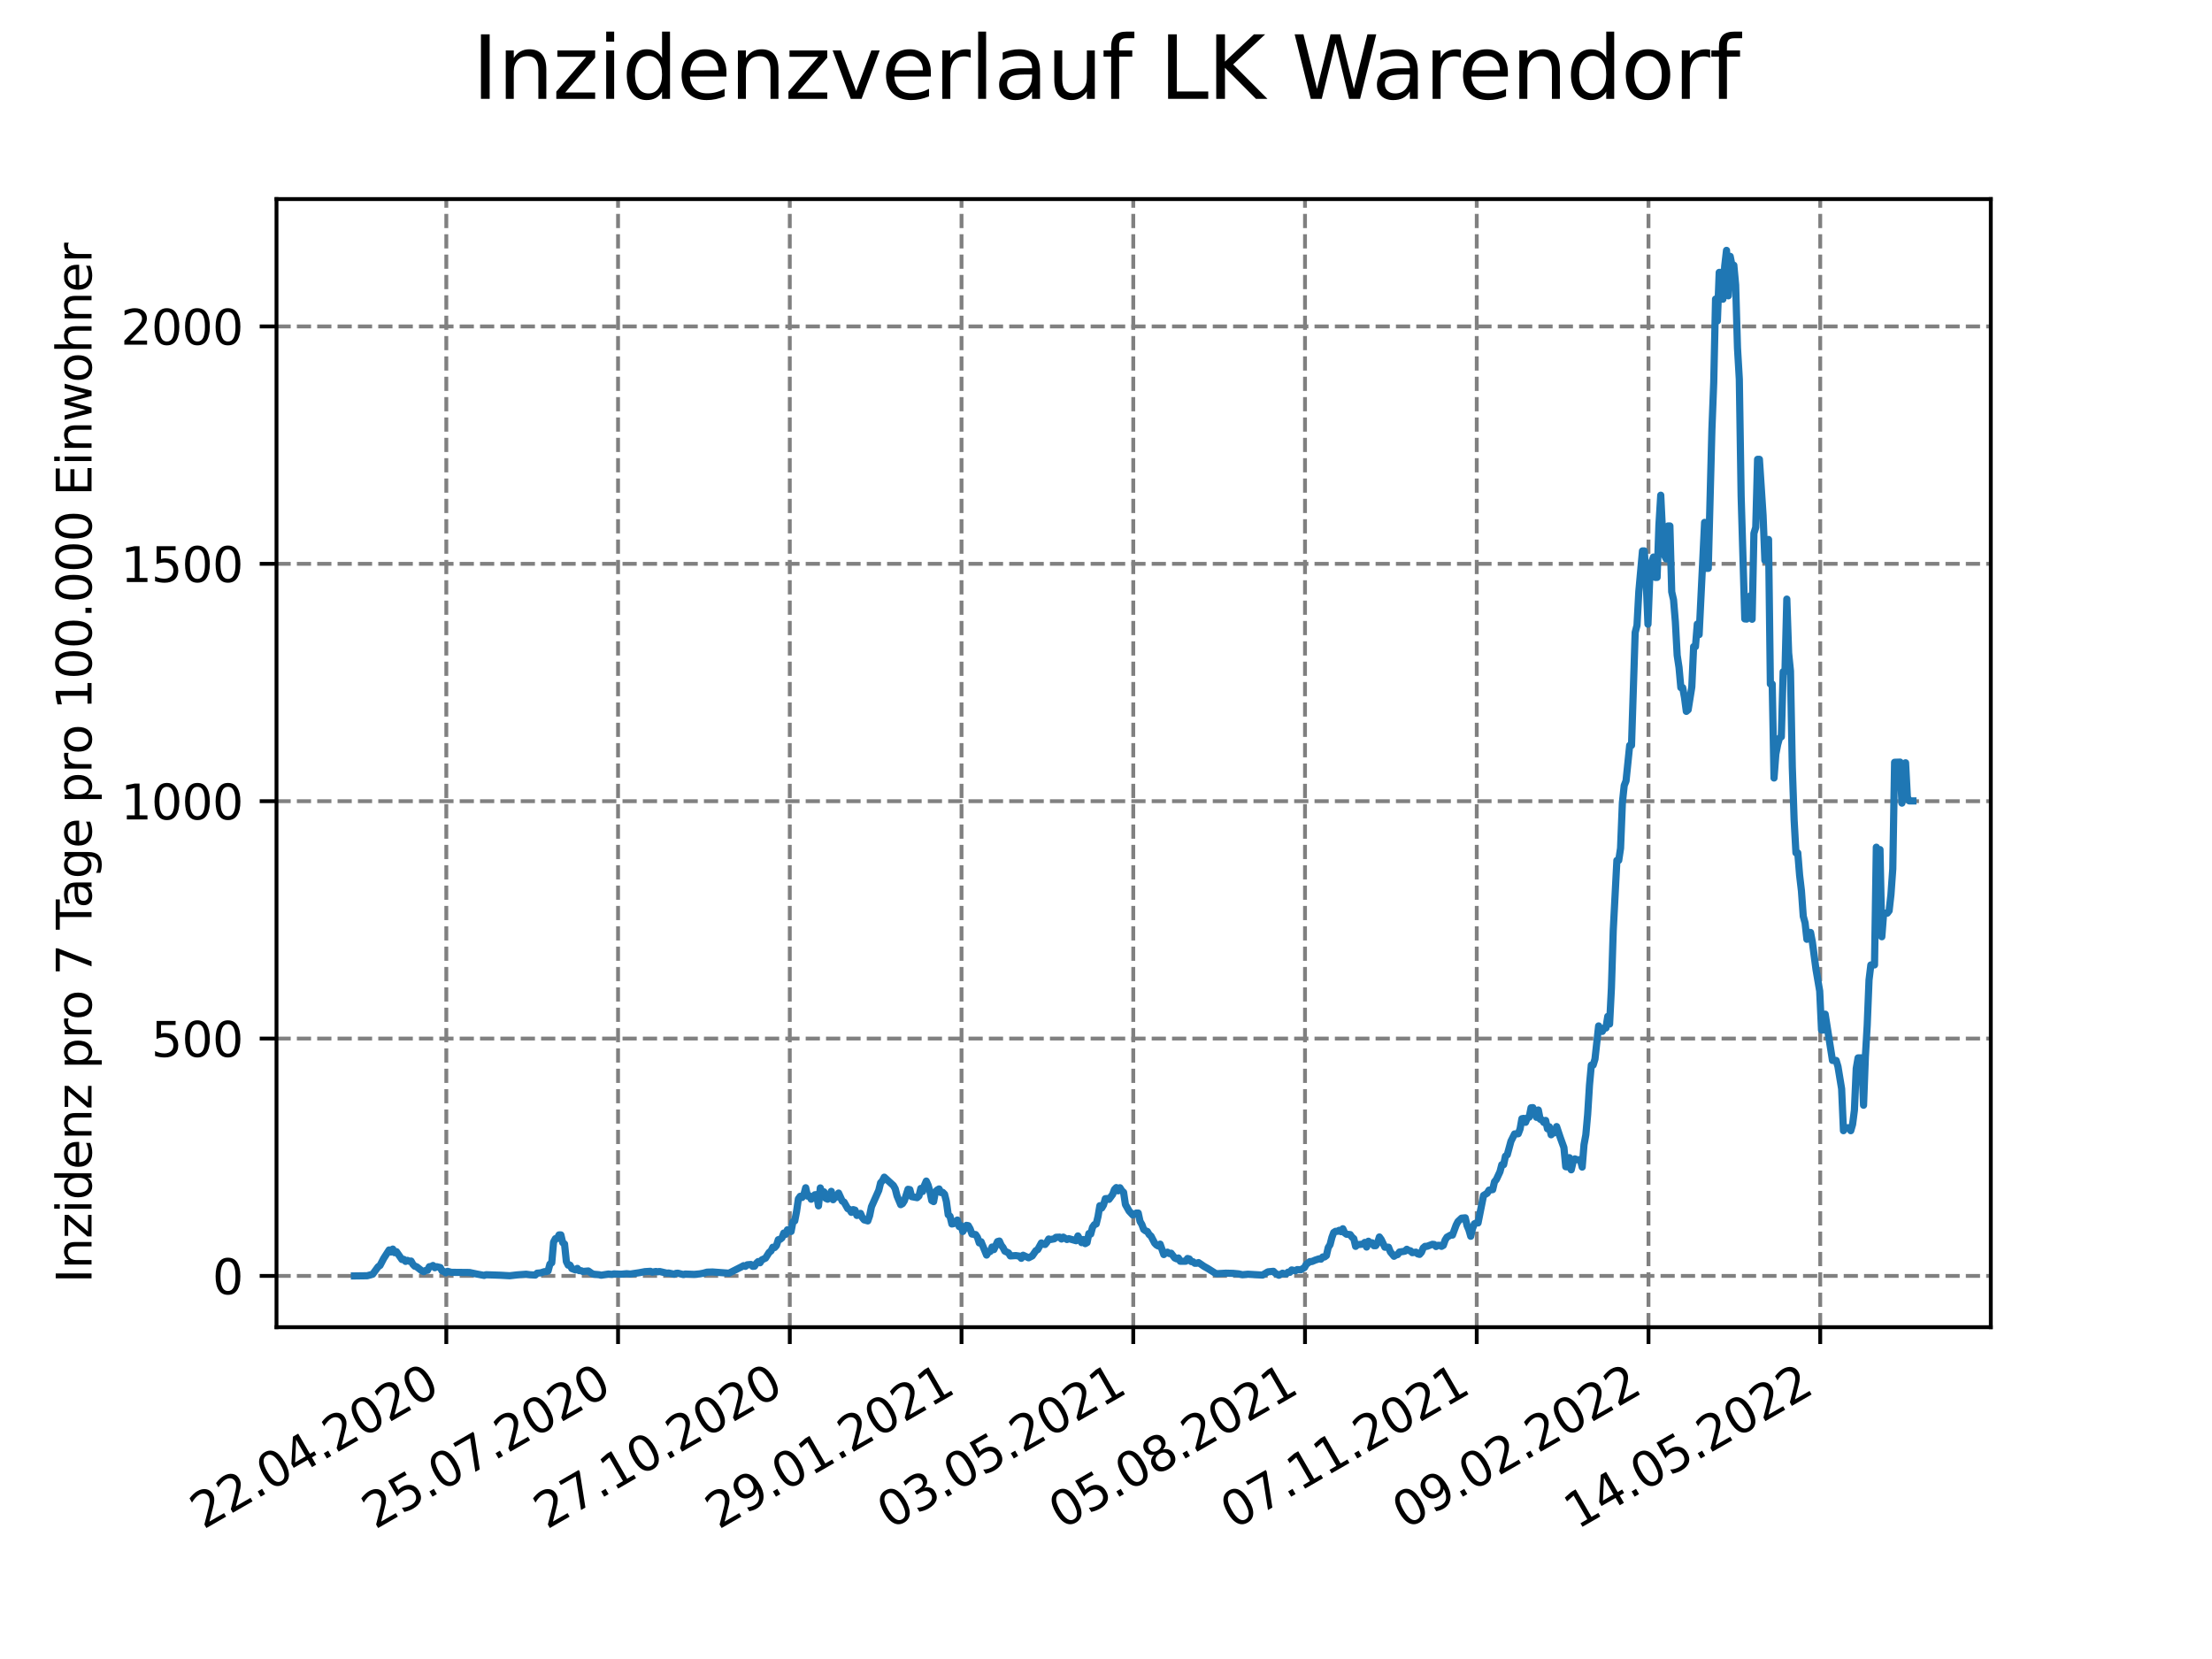 <?xml version="1.0" encoding="utf-8" standalone="no"?>
<!DOCTYPE svg PUBLIC "-//W3C//DTD SVG 1.1//EN"
  "http://www.w3.org/Graphics/SVG/1.1/DTD/svg11.dtd">
<svg xmlns:xlink="http://www.w3.org/1999/xlink" width="460.8pt" height="345.6pt" viewBox="0 0 460.8 345.6" xmlns="http://www.w3.org/2000/svg" version="1.1">
 <defs>
  <style type="text/css">*{stroke-linejoin: round; stroke-linecap: butt}</style>
 </defs>
 <g id="figure_1">
  <g id="patch_1">
   <path d="M 0 345.6 
L 460.8 345.6 
L 460.8 0 
L 0 0 
z
" style="fill: #ffffff"/>
  </g>
  <g id="axes_1">
   <g id="patch_2">
    <path d="M 57.6 276.48 
L 414.72 276.48 
L 414.72 41.472 
L 57.6 41.472 
z
" style="fill: #ffffff"/>
   </g>
   <g id="matplotlib.axis_1">
    <g id="xtick_1">
     <g id="line2d_1">
      <path d="M 92.974 276.48 
L 92.974 41.472 
" clip-path="url(#p5f3d0d40d9)" style="fill: none; stroke-dasharray: 2.96,1.28; stroke-dashoffset: 0; stroke: #808080; stroke-width: 0.8"/>
     </g>
     <g id="line2d_2">
      <defs>
       <path id="m7edc3e5ab2" d="M 0 0 
L 0 3.5 
" style="stroke: #000000; stroke-width: 0.8"/>
      </defs>
      <g>
       <use xlink:href="#m7edc3e5ab2" x="92.974" y="276.48" style="stroke: #000000; stroke-width: 0.8"/>
      </g>
     </g>
     <g id="text_1">
      <!-- 22.04.2020 -->
      <g transform="translate(42.349 318.689)rotate(-30)scale(0.1 -0.1)">
       <defs>
        <path id="DejaVuSans-32" d="M 1228 531 
L 3431 531 
L 3431 0 
L 469 0 
L 469 531 
Q 828 903 1448 1529 
Q 2069 2156 2228 2338 
Q 2531 2678 2651 2914 
Q 2772 3150 2772 3378 
Q 2772 3750 2511 3984 
Q 2250 4219 1831 4219 
Q 1534 4219 1204 4116 
Q 875 4013 500 3803 
L 500 4441 
Q 881 4594 1212 4672 
Q 1544 4750 1819 4750 
Q 2544 4750 2975 4387 
Q 3406 4025 3406 3419 
Q 3406 3131 3298 2873 
Q 3191 2616 2906 2266 
Q 2828 2175 2409 1742 
Q 1991 1309 1228 531 
z
" transform="scale(0.016)"/>
        <path id="DejaVuSans-2e" d="M 684 794 
L 1344 794 
L 1344 0 
L 684 0 
L 684 794 
z
" transform="scale(0.016)"/>
        <path id="DejaVuSans-30" d="M 2034 4250 
Q 1547 4250 1301 3770 
Q 1056 3291 1056 2328 
Q 1056 1369 1301 889 
Q 1547 409 2034 409 
Q 2525 409 2770 889 
Q 3016 1369 3016 2328 
Q 3016 3291 2770 3770 
Q 2525 4250 2034 4250 
z
M 2034 4750 
Q 2819 4750 3233 4129 
Q 3647 3509 3647 2328 
Q 3647 1150 3233 529 
Q 2819 -91 2034 -91 
Q 1250 -91 836 529 
Q 422 1150 422 2328 
Q 422 3509 836 4129 
Q 1250 4750 2034 4750 
z
" transform="scale(0.016)"/>
        <path id="DejaVuSans-34" d="M 2419 4116 
L 825 1625 
L 2419 1625 
L 2419 4116 
z
M 2253 4666 
L 3047 4666 
L 3047 1625 
L 3713 1625 
L 3713 1100 
L 3047 1100 
L 3047 0 
L 2419 0 
L 2419 1100 
L 313 1100 
L 313 1709 
L 2253 4666 
z
" transform="scale(0.016)"/>
       </defs>
       <use xlink:href="#DejaVuSans-32"/>
       <use xlink:href="#DejaVuSans-32" x="63.623"/>
       <use xlink:href="#DejaVuSans-2e" x="127.246"/>
       <use xlink:href="#DejaVuSans-30" x="159.033"/>
       <use xlink:href="#DejaVuSans-34" x="222.656"/>
       <use xlink:href="#DejaVuSans-2e" x="286.279"/>
       <use xlink:href="#DejaVuSans-32" x="318.066"/>
       <use xlink:href="#DejaVuSans-30" x="381.689"/>
       <use xlink:href="#DejaVuSans-32" x="445.312"/>
       <use xlink:href="#DejaVuSans-30" x="508.936"/>
      </g>
     </g>
    </g>
    <g id="xtick_2">
     <g id="line2d_3">
      <path d="M 128.751 276.48 
L 128.751 41.472 
" clip-path="url(#p5f3d0d40d9)" style="fill: none; stroke-dasharray: 2.96,1.28; stroke-dashoffset: 0; stroke: #808080; stroke-width: 0.8"/>
     </g>
     <g id="line2d_4">
      <g>
       <use xlink:href="#m7edc3e5ab2" x="128.751" y="276.48" style="stroke: #000000; stroke-width: 0.8"/>
      </g>
     </g>
     <g id="text_2">
      <!-- 25.07.2020 -->
      <g transform="translate(78.125 318.689)rotate(-30)scale(0.1 -0.1)">
       <defs>
        <path id="DejaVuSans-35" d="M 691 4666 
L 3169 4666 
L 3169 4134 
L 1269 4134 
L 1269 2991 
Q 1406 3038 1543 3061 
Q 1681 3084 1819 3084 
Q 2600 3084 3056 2656 
Q 3513 2228 3513 1497 
Q 3513 744 3044 326 
Q 2575 -91 1722 -91 
Q 1428 -91 1123 -41 
Q 819 9 494 109 
L 494 744 
Q 775 591 1075 516 
Q 1375 441 1709 441 
Q 2250 441 2565 725 
Q 2881 1009 2881 1497 
Q 2881 1984 2565 2268 
Q 2250 2553 1709 2553 
Q 1456 2553 1204 2497 
Q 953 2441 691 2322 
L 691 4666 
z
" transform="scale(0.016)"/>
        <path id="DejaVuSans-37" d="M 525 4666 
L 3525 4666 
L 3525 4397 
L 1831 0 
L 1172 0 
L 2766 4134 
L 525 4134 
L 525 4666 
z
" transform="scale(0.016)"/>
       </defs>
       <use xlink:href="#DejaVuSans-32"/>
       <use xlink:href="#DejaVuSans-35" x="63.623"/>
       <use xlink:href="#DejaVuSans-2e" x="127.246"/>
       <use xlink:href="#DejaVuSans-30" x="159.033"/>
       <use xlink:href="#DejaVuSans-37" x="222.656"/>
       <use xlink:href="#DejaVuSans-2e" x="286.279"/>
       <use xlink:href="#DejaVuSans-32" x="318.066"/>
       <use xlink:href="#DejaVuSans-30" x="381.689"/>
       <use xlink:href="#DejaVuSans-32" x="445.312"/>
       <use xlink:href="#DejaVuSans-30" x="508.936"/>
      </g>
     </g>
    </g>
    <g id="xtick_3">
     <g id="line2d_5">
      <path d="M 164.527 276.48 
L 164.527 41.472 
" clip-path="url(#p5f3d0d40d9)" style="fill: none; stroke-dasharray: 2.96,1.28; stroke-dashoffset: 0; stroke: #808080; stroke-width: 0.8"/>
     </g>
     <g id="line2d_6">
      <g>
       <use xlink:href="#m7edc3e5ab2" x="164.527" y="276.48" style="stroke: #000000; stroke-width: 0.8"/>
      </g>
     </g>
     <g id="text_3">
      <!-- 27.10.2020 -->
      <g transform="translate(113.902 318.689)rotate(-30)scale(0.1 -0.1)">
       <defs>
        <path id="DejaVuSans-31" d="M 794 531 
L 1825 531 
L 1825 4091 
L 703 3866 
L 703 4441 
L 1819 4666 
L 2450 4666 
L 2450 531 
L 3481 531 
L 3481 0 
L 794 0 
L 794 531 
z
" transform="scale(0.016)"/>
       </defs>
       <use xlink:href="#DejaVuSans-32"/>
       <use xlink:href="#DejaVuSans-37" x="63.623"/>
       <use xlink:href="#DejaVuSans-2e" x="127.246"/>
       <use xlink:href="#DejaVuSans-31" x="159.033"/>
       <use xlink:href="#DejaVuSans-30" x="222.656"/>
       <use xlink:href="#DejaVuSans-2e" x="286.279"/>
       <use xlink:href="#DejaVuSans-32" x="318.066"/>
       <use xlink:href="#DejaVuSans-30" x="381.689"/>
       <use xlink:href="#DejaVuSans-32" x="445.312"/>
       <use xlink:href="#DejaVuSans-30" x="508.936"/>
      </g>
     </g>
    </g>
    <g id="xtick_4">
     <g id="line2d_7">
      <path d="M 200.304 276.48 
L 200.304 41.472 
" clip-path="url(#p5f3d0d40d9)" style="fill: none; stroke-dasharray: 2.96,1.28; stroke-dashoffset: 0; stroke: #808080; stroke-width: 0.8"/>
     </g>
     <g id="line2d_8">
      <g>
       <use xlink:href="#m7edc3e5ab2" x="200.304" y="276.48" style="stroke: #000000; stroke-width: 0.8"/>
      </g>
     </g>
     <g id="text_4">
      <!-- 29.01.2021 -->
      <g transform="translate(149.679 318.689)rotate(-30)scale(0.1 -0.1)">
       <defs>
        <path id="DejaVuSans-39" d="M 703 97 
L 703 672 
Q 941 559 1184 500 
Q 1428 441 1663 441 
Q 2288 441 2617 861 
Q 2947 1281 2994 2138 
Q 2813 1869 2534 1725 
Q 2256 1581 1919 1581 
Q 1219 1581 811 2004 
Q 403 2428 403 3163 
Q 403 3881 828 4315 
Q 1253 4750 1959 4750 
Q 2769 4750 3195 4129 
Q 3622 3509 3622 2328 
Q 3622 1225 3098 567 
Q 2575 -91 1691 -91 
Q 1453 -91 1209 -44 
Q 966 3 703 97 
z
M 1959 2075 
Q 2384 2075 2632 2365 
Q 2881 2656 2881 3163 
Q 2881 3666 2632 3958 
Q 2384 4250 1959 4250 
Q 1534 4250 1286 3958 
Q 1038 3666 1038 3163 
Q 1038 2656 1286 2365 
Q 1534 2075 1959 2075 
z
" transform="scale(0.016)"/>
       </defs>
       <use xlink:href="#DejaVuSans-32"/>
       <use xlink:href="#DejaVuSans-39" x="63.623"/>
       <use xlink:href="#DejaVuSans-2e" x="127.246"/>
       <use xlink:href="#DejaVuSans-30" x="159.033"/>
       <use xlink:href="#DejaVuSans-31" x="222.656"/>
       <use xlink:href="#DejaVuSans-2e" x="286.279"/>
       <use xlink:href="#DejaVuSans-32" x="318.066"/>
       <use xlink:href="#DejaVuSans-30" x="381.689"/>
       <use xlink:href="#DejaVuSans-32" x="445.312"/>
       <use xlink:href="#DejaVuSans-31" x="508.936"/>
      </g>
     </g>
    </g>
    <g id="xtick_5">
     <g id="line2d_9">
      <path d="M 236.081 276.48 
L 236.081 41.472 
" clip-path="url(#p5f3d0d40d9)" style="fill: none; stroke-dasharray: 2.96,1.28; stroke-dashoffset: 0; stroke: #808080; stroke-width: 0.8"/>
     </g>
     <g id="line2d_10">
      <g>
       <use xlink:href="#m7edc3e5ab2" x="236.081" y="276.48" style="stroke: #000000; stroke-width: 0.8"/>
      </g>
     </g>
     <g id="text_5">
      <!-- 03.05.2021 -->
      <g transform="translate(185.455 318.689)rotate(-30)scale(0.1 -0.1)">
       <defs>
        <path id="DejaVuSans-33" d="M 2597 2516 
Q 3050 2419 3304 2112 
Q 3559 1806 3559 1356 
Q 3559 666 3084 287 
Q 2609 -91 1734 -91 
Q 1441 -91 1130 -33 
Q 819 25 488 141 
L 488 750 
Q 750 597 1062 519 
Q 1375 441 1716 441 
Q 2309 441 2620 675 
Q 2931 909 2931 1356 
Q 2931 1769 2642 2001 
Q 2353 2234 1838 2234 
L 1294 2234 
L 1294 2753 
L 1863 2753 
Q 2328 2753 2575 2939 
Q 2822 3125 2822 3475 
Q 2822 3834 2567 4026 
Q 2313 4219 1838 4219 
Q 1578 4219 1281 4162 
Q 984 4106 628 3988 
L 628 4550 
Q 988 4650 1302 4700 
Q 1616 4750 1894 4750 
Q 2613 4750 3031 4423 
Q 3450 4097 3450 3541 
Q 3450 3153 3228 2886 
Q 3006 2619 2597 2516 
z
" transform="scale(0.016)"/>
       </defs>
       <use xlink:href="#DejaVuSans-30"/>
       <use xlink:href="#DejaVuSans-33" x="63.623"/>
       <use xlink:href="#DejaVuSans-2e" x="127.246"/>
       <use xlink:href="#DejaVuSans-30" x="159.033"/>
       <use xlink:href="#DejaVuSans-35" x="222.656"/>
       <use xlink:href="#DejaVuSans-2e" x="286.279"/>
       <use xlink:href="#DejaVuSans-32" x="318.066"/>
       <use xlink:href="#DejaVuSans-30" x="381.689"/>
       <use xlink:href="#DejaVuSans-32" x="445.312"/>
       <use xlink:href="#DejaVuSans-31" x="508.936"/>
      </g>
     </g>
    </g>
    <g id="xtick_6">
     <g id="line2d_11">
      <path d="M 271.857 276.48 
L 271.857 41.472 
" clip-path="url(#p5f3d0d40d9)" style="fill: none; stroke-dasharray: 2.96,1.28; stroke-dashoffset: 0; stroke: #808080; stroke-width: 0.8"/>
     </g>
     <g id="line2d_12">
      <g>
       <use xlink:href="#m7edc3e5ab2" x="271.857" y="276.48" style="stroke: #000000; stroke-width: 0.8"/>
      </g>
     </g>
     <g id="text_6">
      <!-- 05.08.2021 -->
      <g transform="translate(221.232 318.689)rotate(-30)scale(0.1 -0.1)">
       <defs>
        <path id="DejaVuSans-38" d="M 2034 2216 
Q 1584 2216 1326 1975 
Q 1069 1734 1069 1313 
Q 1069 891 1326 650 
Q 1584 409 2034 409 
Q 2484 409 2743 651 
Q 3003 894 3003 1313 
Q 3003 1734 2745 1975 
Q 2488 2216 2034 2216 
z
M 1403 2484 
Q 997 2584 770 2862 
Q 544 3141 544 3541 
Q 544 4100 942 4425 
Q 1341 4750 2034 4750 
Q 2731 4750 3128 4425 
Q 3525 4100 3525 3541 
Q 3525 3141 3298 2862 
Q 3072 2584 2669 2484 
Q 3125 2378 3379 2068 
Q 3634 1759 3634 1313 
Q 3634 634 3220 271 
Q 2806 -91 2034 -91 
Q 1263 -91 848 271 
Q 434 634 434 1313 
Q 434 1759 690 2068 
Q 947 2378 1403 2484 
z
M 1172 3481 
Q 1172 3119 1398 2916 
Q 1625 2713 2034 2713 
Q 2441 2713 2670 2916 
Q 2900 3119 2900 3481 
Q 2900 3844 2670 4047 
Q 2441 4250 2034 4250 
Q 1625 4250 1398 4047 
Q 1172 3844 1172 3481 
z
" transform="scale(0.016)"/>
       </defs>
       <use xlink:href="#DejaVuSans-30"/>
       <use xlink:href="#DejaVuSans-35" x="63.623"/>
       <use xlink:href="#DejaVuSans-2e" x="127.246"/>
       <use xlink:href="#DejaVuSans-30" x="159.033"/>
       <use xlink:href="#DejaVuSans-38" x="222.656"/>
       <use xlink:href="#DejaVuSans-2e" x="286.279"/>
       <use xlink:href="#DejaVuSans-32" x="318.066"/>
       <use xlink:href="#DejaVuSans-30" x="381.689"/>
       <use xlink:href="#DejaVuSans-32" x="445.312"/>
       <use xlink:href="#DejaVuSans-31" x="508.936"/>
      </g>
     </g>
    </g>
    <g id="xtick_7">
     <g id="line2d_13">
      <path d="M 307.634 276.48 
L 307.634 41.472 
" clip-path="url(#p5f3d0d40d9)" style="fill: none; stroke-dasharray: 2.96,1.28; stroke-dashoffset: 0; stroke: #808080; stroke-width: 0.8"/>
     </g>
     <g id="line2d_14">
      <g>
       <use xlink:href="#m7edc3e5ab2" x="307.634" y="276.48" style="stroke: #000000; stroke-width: 0.8"/>
      </g>
     </g>
     <g id="text_7">
      <!-- 07.11.2021 -->
      <g transform="translate(257.009 318.689)rotate(-30)scale(0.1 -0.1)">
       <use xlink:href="#DejaVuSans-30"/>
       <use xlink:href="#DejaVuSans-37" x="63.623"/>
       <use xlink:href="#DejaVuSans-2e" x="127.246"/>
       <use xlink:href="#DejaVuSans-31" x="159.033"/>
       <use xlink:href="#DejaVuSans-31" x="222.656"/>
       <use xlink:href="#DejaVuSans-2e" x="286.279"/>
       <use xlink:href="#DejaVuSans-32" x="318.066"/>
       <use xlink:href="#DejaVuSans-30" x="381.689"/>
       <use xlink:href="#DejaVuSans-32" x="445.312"/>
       <use xlink:href="#DejaVuSans-31" x="508.936"/>
      </g>
     </g>
    </g>
    <g id="xtick_8">
     <g id="line2d_15">
      <path d="M 343.411 276.48 
L 343.411 41.472 
" clip-path="url(#p5f3d0d40d9)" style="fill: none; stroke-dasharray: 2.96,1.28; stroke-dashoffset: 0; stroke: #808080; stroke-width: 0.8"/>
     </g>
     <g id="line2d_16">
      <g>
       <use xlink:href="#m7edc3e5ab2" x="343.411" y="276.48" style="stroke: #000000; stroke-width: 0.8"/>
      </g>
     </g>
     <g id="text_8">
      <!-- 09.02.2022 -->
      <g transform="translate(292.786 318.689)rotate(-30)scale(0.1 -0.1)">
       <use xlink:href="#DejaVuSans-30"/>
       <use xlink:href="#DejaVuSans-39" x="63.623"/>
       <use xlink:href="#DejaVuSans-2e" x="127.246"/>
       <use xlink:href="#DejaVuSans-30" x="159.033"/>
       <use xlink:href="#DejaVuSans-32" x="222.656"/>
       <use xlink:href="#DejaVuSans-2e" x="286.279"/>
       <use xlink:href="#DejaVuSans-32" x="318.066"/>
       <use xlink:href="#DejaVuSans-30" x="381.689"/>
       <use xlink:href="#DejaVuSans-32" x="445.312"/>
       <use xlink:href="#DejaVuSans-32" x="508.936"/>
      </g>
     </g>
    </g>
    <g id="xtick_9">
     <g id="line2d_17">
      <path d="M 379.188 276.48 
L 379.188 41.472 
" clip-path="url(#p5f3d0d40d9)" style="fill: none; stroke-dasharray: 2.96,1.28; stroke-dashoffset: 0; stroke: #808080; stroke-width: 0.8"/>
     </g>
     <g id="line2d_18">
      <g>
       <use xlink:href="#m7edc3e5ab2" x="379.188" y="276.48" style="stroke: #000000; stroke-width: 0.8"/>
      </g>
     </g>
     <g id="text_9">
      <!-- 14.05.2022 -->
      <g transform="translate(328.562 318.689)rotate(-30)scale(0.1 -0.1)">
       <use xlink:href="#DejaVuSans-31"/>
       <use xlink:href="#DejaVuSans-34" x="63.623"/>
       <use xlink:href="#DejaVuSans-2e" x="127.246"/>
       <use xlink:href="#DejaVuSans-30" x="159.033"/>
       <use xlink:href="#DejaVuSans-35" x="222.656"/>
       <use xlink:href="#DejaVuSans-2e" x="286.279"/>
       <use xlink:href="#DejaVuSans-32" x="318.066"/>
       <use xlink:href="#DejaVuSans-30" x="381.689"/>
       <use xlink:href="#DejaVuSans-32" x="445.312"/>
       <use xlink:href="#DejaVuSans-32" x="508.936"/>
      </g>
     </g>
    </g>
   </g>
   <g id="matplotlib.axis_2">
    <g id="ytick_1">
     <g id="line2d_19">
      <path d="M 57.6 265.798 
L 414.72 265.798 
" clip-path="url(#p5f3d0d40d9)" style="fill: none; stroke-dasharray: 2.96,1.28; stroke-dashoffset: 0; stroke: #808080; stroke-width: 0.8"/>
     </g>
     <g id="line2d_20">
      <defs>
       <path id="m8407ffa8aa" d="M 0 0 
L -3.5 0 
" style="stroke: #000000; stroke-width: 0.8"/>
      </defs>
      <g>
       <use xlink:href="#m8407ffa8aa" x="57.6" y="265.798" style="stroke: #000000; stroke-width: 0.8"/>
      </g>
     </g>
     <g id="text_10">
      <!-- 0 -->
      <g transform="translate(44.237 269.597)scale(0.1 -0.1)">
       <use xlink:href="#DejaVuSans-30"/>
      </g>
     </g>
    </g>
    <g id="ytick_2">
     <g id="line2d_21">
      <path d="M 57.6 216.349 
L 414.72 216.349 
" clip-path="url(#p5f3d0d40d9)" style="fill: none; stroke-dasharray: 2.96,1.28; stroke-dashoffset: 0; stroke: #808080; stroke-width: 0.8"/>
     </g>
     <g id="line2d_22">
      <g>
       <use xlink:href="#m8407ffa8aa" x="57.6" y="216.349" style="stroke: #000000; stroke-width: 0.8"/>
      </g>
     </g>
     <g id="text_11">
      <!-- 500 -->
      <g transform="translate(31.512 220.148)scale(0.1 -0.1)">
       <use xlink:href="#DejaVuSans-35"/>
       <use xlink:href="#DejaVuSans-30" x="63.623"/>
       <use xlink:href="#DejaVuSans-30" x="127.246"/>
      </g>
     </g>
    </g>
    <g id="ytick_3">
     <g id="line2d_23">
      <path d="M 57.6 166.9 
L 414.72 166.9 
" clip-path="url(#p5f3d0d40d9)" style="fill: none; stroke-dasharray: 2.96,1.28; stroke-dashoffset: 0; stroke: #808080; stroke-width: 0.8"/>
     </g>
     <g id="line2d_24">
      <g>
       <use xlink:href="#m8407ffa8aa" x="57.6" y="166.9" style="stroke: #000000; stroke-width: 0.8"/>
      </g>
     </g>
     <g id="text_12">
      <!-- 1000 -->
      <g transform="translate(25.15 170.699)scale(0.1 -0.1)">
       <use xlink:href="#DejaVuSans-31"/>
       <use xlink:href="#DejaVuSans-30" x="63.623"/>
       <use xlink:href="#DejaVuSans-30" x="127.246"/>
       <use xlink:href="#DejaVuSans-30" x="190.869"/>
      </g>
     </g>
    </g>
    <g id="ytick_4">
     <g id="line2d_25">
      <path d="M 57.6 117.45 
L 414.72 117.45 
" clip-path="url(#p5f3d0d40d9)" style="fill: none; stroke-dasharray: 2.96,1.28; stroke-dashoffset: 0; stroke: #808080; stroke-width: 0.8"/>
     </g>
     <g id="line2d_26">
      <g>
       <use xlink:href="#m8407ffa8aa" x="57.6" y="117.45" style="stroke: #000000; stroke-width: 0.8"/>
      </g>
     </g>
     <g id="text_13">
      <!-- 1500 -->
      <g transform="translate(25.15 121.25)scale(0.1 -0.1)">
       <use xlink:href="#DejaVuSans-31"/>
       <use xlink:href="#DejaVuSans-35" x="63.623"/>
       <use xlink:href="#DejaVuSans-30" x="127.246"/>
       <use xlink:href="#DejaVuSans-30" x="190.869"/>
      </g>
     </g>
    </g>
    <g id="ytick_5">
     <g id="line2d_27">
      <path d="M 57.6 68.001 
L 414.72 68.001 
" clip-path="url(#p5f3d0d40d9)" style="fill: none; stroke-dasharray: 2.96,1.28; stroke-dashoffset: 0; stroke: #808080; stroke-width: 0.8"/>
     </g>
     <g id="line2d_28">
      <g>
       <use xlink:href="#m8407ffa8aa" x="57.6" y="68.001" style="stroke: #000000; stroke-width: 0.8"/>
      </g>
     </g>
     <g id="text_14">
      <!-- 2000 -->
      <g transform="translate(25.15 71.8)scale(0.1 -0.1)">
       <use xlink:href="#DejaVuSans-32"/>
       <use xlink:href="#DejaVuSans-30" x="63.623"/>
       <use xlink:href="#DejaVuSans-30" x="127.246"/>
       <use xlink:href="#DejaVuSans-30" x="190.869"/>
      </g>
     </g>
    </g>
    <g id="text_15">
     <!-- Inzidenz pro 7 Tage pro 100.000 Einwohner -->
     <g transform="translate(19.07 267.301)rotate(-90)scale(0.1 -0.1)">
      <defs>
       <path id="DejaVuSans-49" d="M 628 4666 
L 1259 4666 
L 1259 0 
L 628 0 
L 628 4666 
z
" transform="scale(0.016)"/>
       <path id="DejaVuSans-6e" d="M 3513 2113 
L 3513 0 
L 2938 0 
L 2938 2094 
Q 2938 2591 2744 2837 
Q 2550 3084 2163 3084 
Q 1697 3084 1428 2787 
Q 1159 2491 1159 1978 
L 1159 0 
L 581 0 
L 581 3500 
L 1159 3500 
L 1159 2956 
Q 1366 3272 1645 3428 
Q 1925 3584 2291 3584 
Q 2894 3584 3203 3211 
Q 3513 2838 3513 2113 
z
" transform="scale(0.016)"/>
       <path id="DejaVuSans-7a" d="M 353 3500 
L 3084 3500 
L 3084 2975 
L 922 459 
L 3084 459 
L 3084 0 
L 275 0 
L 275 525 
L 2438 3041 
L 353 3041 
L 353 3500 
z
" transform="scale(0.016)"/>
       <path id="DejaVuSans-69" d="M 603 3500 
L 1178 3500 
L 1178 0 
L 603 0 
L 603 3500 
z
M 603 4863 
L 1178 4863 
L 1178 4134 
L 603 4134 
L 603 4863 
z
" transform="scale(0.016)"/>
       <path id="DejaVuSans-64" d="M 2906 2969 
L 2906 4863 
L 3481 4863 
L 3481 0 
L 2906 0 
L 2906 525 
Q 2725 213 2448 61 
Q 2172 -91 1784 -91 
Q 1150 -91 751 415 
Q 353 922 353 1747 
Q 353 2572 751 3078 
Q 1150 3584 1784 3584 
Q 2172 3584 2448 3432 
Q 2725 3281 2906 2969 
z
M 947 1747 
Q 947 1113 1208 752 
Q 1469 391 1925 391 
Q 2381 391 2643 752 
Q 2906 1113 2906 1747 
Q 2906 2381 2643 2742 
Q 2381 3103 1925 3103 
Q 1469 3103 1208 2742 
Q 947 2381 947 1747 
z
" transform="scale(0.016)"/>
       <path id="DejaVuSans-65" d="M 3597 1894 
L 3597 1613 
L 953 1613 
Q 991 1019 1311 708 
Q 1631 397 2203 397 
Q 2534 397 2845 478 
Q 3156 559 3463 722 
L 3463 178 
Q 3153 47 2828 -22 
Q 2503 -91 2169 -91 
Q 1331 -91 842 396 
Q 353 884 353 1716 
Q 353 2575 817 3079 
Q 1281 3584 2069 3584 
Q 2775 3584 3186 3129 
Q 3597 2675 3597 1894 
z
M 3022 2063 
Q 3016 2534 2758 2815 
Q 2500 3097 2075 3097 
Q 1594 3097 1305 2825 
Q 1016 2553 972 2059 
L 3022 2063 
z
" transform="scale(0.016)"/>
       <path id="DejaVuSans-20" transform="scale(0.016)"/>
       <path id="DejaVuSans-70" d="M 1159 525 
L 1159 -1331 
L 581 -1331 
L 581 3500 
L 1159 3500 
L 1159 2969 
Q 1341 3281 1617 3432 
Q 1894 3584 2278 3584 
Q 2916 3584 3314 3078 
Q 3713 2572 3713 1747 
Q 3713 922 3314 415 
Q 2916 -91 2278 -91 
Q 1894 -91 1617 61 
Q 1341 213 1159 525 
z
M 3116 1747 
Q 3116 2381 2855 2742 
Q 2594 3103 2138 3103 
Q 1681 3103 1420 2742 
Q 1159 2381 1159 1747 
Q 1159 1113 1420 752 
Q 1681 391 2138 391 
Q 2594 391 2855 752 
Q 3116 1113 3116 1747 
z
" transform="scale(0.016)"/>
       <path id="DejaVuSans-72" d="M 2631 2963 
Q 2534 3019 2420 3045 
Q 2306 3072 2169 3072 
Q 1681 3072 1420 2755 
Q 1159 2438 1159 1844 
L 1159 0 
L 581 0 
L 581 3500 
L 1159 3500 
L 1159 2956 
Q 1341 3275 1631 3429 
Q 1922 3584 2338 3584 
Q 2397 3584 2469 3576 
Q 2541 3569 2628 3553 
L 2631 2963 
z
" transform="scale(0.016)"/>
       <path id="DejaVuSans-6f" d="M 1959 3097 
Q 1497 3097 1228 2736 
Q 959 2375 959 1747 
Q 959 1119 1226 758 
Q 1494 397 1959 397 
Q 2419 397 2687 759 
Q 2956 1122 2956 1747 
Q 2956 2369 2687 2733 
Q 2419 3097 1959 3097 
z
M 1959 3584 
Q 2709 3584 3137 3096 
Q 3566 2609 3566 1747 
Q 3566 888 3137 398 
Q 2709 -91 1959 -91 
Q 1206 -91 779 398 
Q 353 888 353 1747 
Q 353 2609 779 3096 
Q 1206 3584 1959 3584 
z
" transform="scale(0.016)"/>
       <path id="DejaVuSans-54" d="M -19 4666 
L 3928 4666 
L 3928 4134 
L 2272 4134 
L 2272 0 
L 1638 0 
L 1638 4134 
L -19 4134 
L -19 4666 
z
" transform="scale(0.016)"/>
       <path id="DejaVuSans-61" d="M 2194 1759 
Q 1497 1759 1228 1600 
Q 959 1441 959 1056 
Q 959 750 1161 570 
Q 1363 391 1709 391 
Q 2188 391 2477 730 
Q 2766 1069 2766 1631 
L 2766 1759 
L 2194 1759 
z
M 3341 1997 
L 3341 0 
L 2766 0 
L 2766 531 
Q 2569 213 2275 61 
Q 1981 -91 1556 -91 
Q 1019 -91 701 211 
Q 384 513 384 1019 
Q 384 1609 779 1909 
Q 1175 2209 1959 2209 
L 2766 2209 
L 2766 2266 
Q 2766 2663 2505 2880 
Q 2244 3097 1772 3097 
Q 1472 3097 1187 3025 
Q 903 2953 641 2809 
L 641 3341 
Q 956 3463 1253 3523 
Q 1550 3584 1831 3584 
Q 2591 3584 2966 3190 
Q 3341 2797 3341 1997 
z
" transform="scale(0.016)"/>
       <path id="DejaVuSans-67" d="M 2906 1791 
Q 2906 2416 2648 2759 
Q 2391 3103 1925 3103 
Q 1463 3103 1205 2759 
Q 947 2416 947 1791 
Q 947 1169 1205 825 
Q 1463 481 1925 481 
Q 2391 481 2648 825 
Q 2906 1169 2906 1791 
z
M 3481 434 
Q 3481 -459 3084 -895 
Q 2688 -1331 1869 -1331 
Q 1566 -1331 1297 -1286 
Q 1028 -1241 775 -1147 
L 775 -588 
Q 1028 -725 1275 -790 
Q 1522 -856 1778 -856 
Q 2344 -856 2625 -561 
Q 2906 -266 2906 331 
L 2906 616 
Q 2728 306 2450 153 
Q 2172 0 1784 0 
Q 1141 0 747 490 
Q 353 981 353 1791 
Q 353 2603 747 3093 
Q 1141 3584 1784 3584 
Q 2172 3584 2450 3431 
Q 2728 3278 2906 2969 
L 2906 3500 
L 3481 3500 
L 3481 434 
z
" transform="scale(0.016)"/>
       <path id="DejaVuSans-45" d="M 628 4666 
L 3578 4666 
L 3578 4134 
L 1259 4134 
L 1259 2753 
L 3481 2753 
L 3481 2222 
L 1259 2222 
L 1259 531 
L 3634 531 
L 3634 0 
L 628 0 
L 628 4666 
z
" transform="scale(0.016)"/>
       <path id="DejaVuSans-77" d="M 269 3500 
L 844 3500 
L 1563 769 
L 2278 3500 
L 2956 3500 
L 3675 769 
L 4391 3500 
L 4966 3500 
L 4050 0 
L 3372 0 
L 2619 2869 
L 1863 0 
L 1184 0 
L 269 3500 
z
" transform="scale(0.016)"/>
       <path id="DejaVuSans-68" d="M 3513 2113 
L 3513 0 
L 2938 0 
L 2938 2094 
Q 2938 2591 2744 2837 
Q 2550 3084 2163 3084 
Q 1697 3084 1428 2787 
Q 1159 2491 1159 1978 
L 1159 0 
L 581 0 
L 581 4863 
L 1159 4863 
L 1159 2956 
Q 1366 3272 1645 3428 
Q 1925 3584 2291 3584 
Q 2894 3584 3203 3211 
Q 3513 2838 3513 2113 
z
" transform="scale(0.016)"/>
      </defs>
      <use xlink:href="#DejaVuSans-49"/>
      <use xlink:href="#DejaVuSans-6e" x="29.492"/>
      <use xlink:href="#DejaVuSans-7a" x="92.871"/>
      <use xlink:href="#DejaVuSans-69" x="145.361"/>
      <use xlink:href="#DejaVuSans-64" x="173.145"/>
      <use xlink:href="#DejaVuSans-65" x="236.621"/>
      <use xlink:href="#DejaVuSans-6e" x="298.145"/>
      <use xlink:href="#DejaVuSans-7a" x="361.523"/>
      <use xlink:href="#DejaVuSans-20" x="414.014"/>
      <use xlink:href="#DejaVuSans-70" x="445.801"/>
      <use xlink:href="#DejaVuSans-72" x="509.277"/>
      <use xlink:href="#DejaVuSans-6f" x="548.141"/>
      <use xlink:href="#DejaVuSans-20" x="609.322"/>
      <use xlink:href="#DejaVuSans-37" x="641.109"/>
      <use xlink:href="#DejaVuSans-20" x="704.732"/>
      <use xlink:href="#DejaVuSans-54" x="736.52"/>
      <use xlink:href="#DejaVuSans-61" x="781.104"/>
      <use xlink:href="#DejaVuSans-67" x="842.383"/>
      <use xlink:href="#DejaVuSans-65" x="905.859"/>
      <use xlink:href="#DejaVuSans-20" x="967.383"/>
      <use xlink:href="#DejaVuSans-70" x="999.17"/>
      <use xlink:href="#DejaVuSans-72" x="1062.646"/>
      <use xlink:href="#DejaVuSans-6f" x="1101.51"/>
      <use xlink:href="#DejaVuSans-20" x="1162.691"/>
      <use xlink:href="#DejaVuSans-31" x="1194.479"/>
      <use xlink:href="#DejaVuSans-30" x="1258.102"/>
      <use xlink:href="#DejaVuSans-30" x="1321.725"/>
      <use xlink:href="#DejaVuSans-2e" x="1385.348"/>
      <use xlink:href="#DejaVuSans-30" x="1417.135"/>
      <use xlink:href="#DejaVuSans-30" x="1480.758"/>
      <use xlink:href="#DejaVuSans-30" x="1544.381"/>
      <use xlink:href="#DejaVuSans-20" x="1608.004"/>
      <use xlink:href="#DejaVuSans-45" x="1639.791"/>
      <use xlink:href="#DejaVuSans-69" x="1702.975"/>
      <use xlink:href="#DejaVuSans-6e" x="1730.758"/>
      <use xlink:href="#DejaVuSans-77" x="1794.137"/>
      <use xlink:href="#DejaVuSans-6f" x="1875.924"/>
      <use xlink:href="#DejaVuSans-68" x="1937.105"/>
      <use xlink:href="#DejaVuSans-6e" x="2000.484"/>
      <use xlink:href="#DejaVuSans-65" x="2063.863"/>
      <use xlink:href="#DejaVuSans-72" x="2125.387"/>
     </g>
    </g>
   </g>
   <g id="line2d_29">
    <path d="M 73.833 265.798 
L 76.497 265.762 
L 77.639 265.442 
L 78.781 263.876 
L 79.161 263.626 
L 79.922 262.167 
L 81.064 260.387 
L 81.445 260.814 
L 81.825 260.209 
L 82.206 260.957 
L 82.587 260.743 
L 83.728 262.381 
L 84.109 262.345 
L 84.49 262.772 
L 84.87 262.559 
L 85.251 262.737 
L 85.631 262.701 
L 86.012 263.377 
L 86.393 263.769 
L 86.773 263.876 
L 87.915 264.766 
L 88.296 264.908 
L 88.676 264.659 
L 89.057 264.623 
L 89.437 263.876 
L 89.818 263.84 
L 90.199 263.626 
L 90.579 264.089 
L 90.96 263.876 
L 91.721 264.054 
L 92.102 264.766 
L 92.482 264.872 
L 92.863 265.157 
L 93.243 264.837 
L 94.005 265.05 
L 97.811 265.086 
L 99.333 265.406 
L 100.856 265.691 
L 101.236 265.549 
L 104.281 265.655 
L 106.184 265.762 
L 107.706 265.584 
L 109.609 265.442 
L 110.371 265.549 
L 111.512 265.62 
L 111.893 265.228 
L 112.654 265.157 
L 113.415 264.908 
L 113.796 264.908 
L 114.177 264.766 
L 114.557 263.342 
L 114.938 263.057 
L 115.318 258.75 
L 115.699 258.038 
L 116.08 258.002 
L 116.46 257.255 
L 116.841 257.255 
L 117.221 258.857 
L 117.602 259.141 
L 117.983 262.808 
L 118.363 263.555 
L 118.744 263.555 
L 119.125 264.267 
L 119.886 264.552 
L 120.266 264.232 
L 120.647 264.694 
L 121.028 264.694 
L 121.408 264.872 
L 122.55 264.766 
L 123.311 265.299 
L 123.692 265.442 
L 124.834 265.549 
L 125.214 265.655 
L 126.737 265.406 
L 127.498 265.477 
L 127.878 265.371 
L 129.401 265.442 
L 130.543 265.335 
L 131.304 265.406 
L 133.207 265.122 
L 134.349 264.908 
L 135.49 264.837 
L 135.871 265.015 
L 136.632 264.872 
L 137.013 264.944 
L 137.393 264.872 
L 138.916 265.228 
L 139.296 265.193 
L 140.438 265.442 
L 140.819 265.264 
L 141.199 265.228 
L 142.341 265.513 
L 142.722 265.406 
L 144.625 265.477 
L 145.767 265.371 
L 146.528 265.228 
L 147.289 265.015 
L 148.431 264.979 
L 151.856 265.228 
L 154.521 263.876 
L 154.901 263.662 
L 155.282 263.804 
L 155.662 263.484 
L 156.424 263.413 
L 156.804 263.804 
L 157.185 263.769 
L 157.565 263.164 
L 157.946 262.808 
L 158.327 263.057 
L 158.707 262.452 
L 159.468 262.096 
L 160.23 260.886 
L 160.61 260.601 
L 160.991 259.818 
L 161.371 259.889 
L 161.752 259.462 
L 162.133 258.252 
L 162.513 258.18 
L 162.894 257.86 
L 163.274 256.863 
L 163.655 257.148 
L 164.036 256.187 
L 164.416 256.116 
L 164.797 256.543 
L 165.178 254.514 
L 165.558 254.336 
L 165.939 252.378 
L 166.319 249.744 
L 166.7 249.21 
L 167.081 249.46 
L 167.461 248.854 
L 167.842 247.431 
L 168.222 249.175 
L 168.603 249.104 
L 168.984 249.815 
L 169.364 249.531 
L 169.745 248.89 
L 170.125 248.854 
L 170.506 251.204 
L 170.887 247.466 
L 171.267 248.676 
L 171.648 248.285 
L 172.028 249.638 
L 172.409 249.815 
L 172.79 249.282 
L 173.17 248.178 
L 173.551 249.922 
L 173.931 249.424 
L 174.312 249.353 
L 174.693 248.534 
L 175.454 250.207 
L 175.834 250.421 
L 176.596 251.773 
L 176.976 251.951 
L 177.357 252.556 
L 177.737 251.987 
L 178.118 252.094 
L 178.499 253.197 
L 178.879 253.126 
L 179.26 252.77 
L 179.64 253.66 
L 180.021 254.123 
L 180.782 254.336 
L 181.163 253.233 
L 181.543 251.382 
L 183.066 247.965 
L 183.446 246.398 
L 183.827 245.971 
L 184.208 245.224 
L 186.111 246.968 
L 186.491 247.644 
L 186.872 249.139 
L 187.633 250.955 
L 188.014 250.741 
L 188.394 250.136 
L 189.156 247.751 
L 189.536 247.822 
L 189.917 249.282 
L 191.059 249.495 
L 191.439 249.139 
L 191.82 247.573 
L 192.2 248.214 
L 192.581 246.932 
L 192.962 246.042 
L 193.342 246.897 
L 193.723 248.214 
L 194.103 250.1 
L 194.484 250.314 
L 194.865 248.285 
L 195.245 247.893 
L 195.626 247.68 
L 196.006 248.427 
L 196.387 248.392 
L 196.768 248.783 
L 197.148 250.278 
L 197.529 253.055 
L 197.909 253.375 
L 198.29 254.977 
L 198.671 254.906 
L 199.432 254.158 
L 199.812 255.511 
L 200.193 255.333 
L 200.574 256.543 
L 201.335 255.262 
L 201.715 255.333 
L 202.096 256.009 
L 202.477 257.077 
L 203.238 257.184 
L 203.618 257.753 
L 203.999 258.928 
L 204.38 258.679 
L 205.521 261.455 
L 205.902 260.85 
L 206.283 260.708 
L 206.663 259.782 
L 207.044 260.316 
L 207.805 258.643 
L 208.186 258.536 
L 208.566 259.391 
L 208.947 259.889 
L 209.327 260.636 
L 210.089 260.992 
L 210.469 261.633 
L 211.611 261.562 
L 212.372 261.669 
L 212.753 262.131 
L 213.134 261.491 
L 214.275 262.025 
L 215.037 261.633 
L 215.798 260.53 
L 216.178 260.316 
L 216.94 258.928 
L 217.32 259.177 
L 217.701 259.248 
L 218.081 258.786 
L 218.462 258.109 
L 218.843 258.216 
L 219.604 258.074 
L 219.984 257.753 
L 220.746 257.718 
L 221.126 258.109 
L 221.507 257.718 
L 222.268 258.216 
L 222.649 258.038 
L 224.171 258.465 
L 224.552 257.468 
L 225.313 258.857 
L 225.693 258.216 
L 226.074 259.07 
L 226.455 258.857 
L 226.835 256.97 
L 227.216 257.077 
L 227.596 255.653 
L 227.977 255.119 
L 228.358 254.977 
L 228.738 253.411 
L 229.119 251.168 
L 229.499 251.666 
L 229.88 251.026 
L 230.261 249.709 
L 230.641 249.673 
L 231.022 249.851 
L 231.783 248.819 
L 232.164 247.787 
L 232.544 247.395 
L 232.925 248.071 
L 233.305 247.431 
L 233.686 248.036 
L 234.067 248.392 
L 234.447 250.919 
L 235.208 252.272 
L 235.97 253.09 
L 236.731 252.699 
L 237.112 252.699 
L 237.492 254.443 
L 237.873 255.084 
L 238.253 256.116 
L 238.634 256.401 
L 239.015 256.543 
L 239.395 257.184 
L 239.776 257.504 
L 240.537 258.964 
L 240.918 259.355 
L 241.298 259.569 
L 241.679 259.177 
L 242.44 261.348 
L 242.821 260.992 
L 243.201 260.85 
L 243.582 261.135 
L 243.962 261.064 
L 244.724 262.06 
L 245.104 262.238 
L 245.485 262.06 
L 245.865 262.737 
L 247.007 262.737 
L 247.388 262.167 
L 247.768 262.274 
L 248.149 262.808 
L 248.53 262.843 
L 248.91 263.164 
L 249.291 263.164 
L 249.671 263.021 
L 250.813 263.804 
L 251.574 264.232 
L 253.097 265.193 
L 253.477 265.335 
L 255.38 265.228 
L 256.903 265.264 
L 258.045 265.371 
L 258.806 265.549 
L 259.948 265.442 
L 262.993 265.62 
L 264.134 264.944 
L 265.276 264.837 
L 265.657 265.228 
L 266.418 265.655 
L 267.179 265.228 
L 267.56 265.371 
L 267.94 265.371 
L 268.321 265.015 
L 268.702 265.05 
L 269.082 264.552 
L 269.843 264.73 
L 270.224 264.481 
L 270.985 264.516 
L 271.746 264.054 
L 272.127 263.377 
L 272.888 262.808 
L 273.269 262.808 
L 274.03 262.487 
L 274.791 262.238 
L 275.172 262.309 
L 275.552 261.847 
L 275.933 261.847 
L 276.314 261.562 
L 276.694 259.889 
L 277.075 259.284 
L 277.455 257.789 
L 277.836 256.757 
L 278.217 256.507 
L 278.597 256.507 
L 278.978 256.294 
L 279.358 256.579 
L 279.739 255.973 
L 280.12 256.828 
L 280.5 257.113 
L 281.261 257.184 
L 281.642 257.718 
L 282.023 258.038 
L 282.403 259.64 
L 282.784 259.284 
L 283.926 259.177 
L 284.306 258.821 
L 284.687 259.782 
L 285.068 258.572 
L 285.448 259.07 
L 285.829 258.892 
L 286.209 259.497 
L 286.59 259.497 
L 286.971 258.892 
L 287.351 257.682 
L 287.732 258.216 
L 288.493 259.818 
L 289.254 259.818 
L 289.635 260.779 
L 290.396 261.704 
L 290.777 261.455 
L 291.157 261.348 
L 291.538 260.814 
L 292.299 260.708 
L 292.68 260.636 
L 293.06 260.245 
L 293.441 260.494 
L 293.821 260.565 
L 294.202 260.957 
L 294.963 260.85 
L 295.344 261.206 
L 295.724 261.313 
L 296.105 260.886 
L 296.486 259.96 
L 296.866 259.64 
L 297.247 259.64 
L 298.389 259.213 
L 298.769 259.248 
L 299.15 259.675 
L 299.53 259.426 
L 299.911 259.426 
L 300.292 259.64 
L 300.672 259.426 
L 301.053 258.323 
L 301.433 257.718 
L 302.195 257.291 
L 302.575 257.291 
L 303.336 255.226 
L 303.717 254.478 
L 304.478 253.767 
L 305.239 253.695 
L 305.62 255.333 
L 306.001 256.223 
L 306.381 257.54 
L 306.762 255.902 
L 307.142 254.941 
L 307.523 254.763 
L 307.904 254.763 
L 309.046 249.032 
L 309.807 248.57 
L 310.187 247.929 
L 310.949 247.822 
L 311.329 246.185 
L 311.71 245.722 
L 312.471 244.085 
L 312.852 242.625 
L 313.232 242.625 
L 313.613 240.845 
L 313.993 240.561 
L 314.755 237.749 
L 315.516 236.218 
L 316.277 236.182 
L 316.658 235.186 
L 317.038 233.05 
L 317.419 232.979 
L 317.799 233.798 
L 318.18 232.872 
L 318.561 232.73 
L 318.941 230.772 
L 319.322 230.736 
L 320.083 232.765 
L 320.464 231.235 
L 320.844 233.157 
L 321.225 233.299 
L 321.605 233.833 
L 321.986 233.406 
L 322.367 235.15 
L 322.747 234.723 
L 323.128 236.396 
L 323.508 236.004 
L 323.889 235.969 
L 324.27 234.687 
L 325.031 236.966 
L 325.792 239.066 
L 326.173 243.052 
L 326.553 243.088 
L 326.934 241.166 
L 327.314 243.693 
L 327.695 242.091 
L 328.076 241.415 
L 328.456 241.593 
L 329.217 241.593 
L 329.598 243.124 
L 329.979 238.461 
L 330.359 236.396 
L 330.74 232.125 
L 331.121 226.038 
L 331.501 221.873 
L 331.882 221.873 
L 332.262 220.627 
L 333.024 213.722 
L 333.404 214.718 
L 333.785 214.861 
L 334.165 214.149 
L 334.546 214.149 
L 334.927 211.728 
L 335.307 213.33 
L 335.688 205.82 
L 336.068 193.824 
L 336.83 179.23 
L 337.21 179.23 
L 337.591 176.703 
L 337.971 167.234 
L 338.352 163.639 
L 338.733 162.678 
L 339.494 155.274 
L 339.874 155.274 
L 340.636 131.746 
L 341.016 130.286 
L 341.397 123.238 
L 342.158 114.767 
L 342.539 114.767 
L 342.919 120.889 
L 343.3 130.037 
L 343.68 120.177 
L 344.061 117.151 
L 344.442 116.048 
L 344.822 120.284 
L 345.203 120.284 
L 345.583 109.427 
L 345.964 103.162 
L 346.345 111.065 
L 346.725 115.656 
L 347.106 116.439 
L 347.486 109.57 
L 347.867 109.57 
L 348.248 123.274 
L 348.628 124.947 
L 349.009 129.539 
L 349.389 136.515 
L 349.77 139.043 
L 350.151 143.243 
L 350.531 143.243 
L 350.912 145.307 
L 351.292 148.191 
L 351.673 147.87 
L 352.434 143.1 
L 352.815 134.7 
L 353.195 134.7 
L 353.576 130.001 
L 353.957 132.208 
L 354.718 116.689 
L 355.099 108.822 
L 355.479 118.397 
L 355.86 118.397 
L 356.621 89.494 
L 357.002 79.669 
L 357.382 62.299 
L 357.763 66.855 
L 358.143 56.746 
L 358.524 56.746 
L 358.905 62.334 
L 359.285 55.465 
L 359.666 52.154 
L 360.046 61.623 
L 360.427 53.4 
L 360.808 55.287 
L 361.188 55.251 
L 361.569 59.344 
L 361.949 72.444 
L 362.33 78.958 
L 362.711 103.34 
L 363.472 128.933 
L 363.852 128.969 
L 364.233 128.257 
L 364.614 124.128 
L 364.994 129.005 
L 365.375 111.1 
L 365.755 109.854 
L 366.136 95.687 
L 366.517 95.687 
L 367.278 107.327 
L 367.658 116.724 
L 368.039 115.443 
L 368.42 112.382 
L 368.8 142.495 
L 369.181 142.495 
L 369.561 162.073 
L 369.942 157.089 
L 370.323 155.096 
L 370.703 153.743 
L 371.084 153.494 
L 371.464 139.932 
L 371.845 139.932 
L 372.226 124.804 
L 372.606 136.017 
L 372.987 139.79 
L 373.367 159.759 
L 373.748 170.794 
L 374.129 177.664 
L 374.509 177.664 
L 374.89 182.327 
L 375.27 185.566 
L 375.651 190.869 
L 376.032 192.258 
L 376.412 195.675 
L 376.793 194.251 
L 377.173 194.251 
L 377.554 196.28 
L 378.315 202.011 
L 379.077 206.46 
L 379.457 214.576 
L 379.838 214.576 
L 380.218 211.266 
L 381.741 220.912 
L 382.502 220.912 
L 382.883 222.193 
L 383.644 226.821 
L 384.024 235.542 
L 384.405 234.937 
L 385.166 234.937 
L 385.547 235.542 
L 385.927 234.225 
L 386.308 231.27 
L 386.689 222.585 
L 387.069 220.378 
L 387.83 220.378 
L 388.211 230.238 
L 388.592 220.129 
L 388.972 213.615 
L 389.353 204.147 
L 389.733 201.014 
L 390.495 201.014 
L 390.875 176.489 
L 391.256 178.909 
L 391.636 176.987 
L 392.017 195.141 
L 392.398 190.229 
L 393.159 190.229 
L 393.539 189.73 
L 393.92 186.349 
L 394.301 181.01 
L 394.681 158.798 
L 395.823 158.762 
L 396.204 167.305 
L 396.584 160.257 
L 396.965 158.905 
L 397.345 166.059 
L 397.726 166.843 
L 398.487 166.843 
L 398.487 166.843 
" clip-path="url(#p5f3d0d40d9)" style="fill: none; stroke: #1f77b4; stroke-width: 1.5; stroke-linecap: square"/>
   </g>
   <g id="patch_3">
    <path d="M 57.6 276.48 
L 57.6 41.472 
" style="fill: none; stroke: #000000; stroke-width: 0.8; stroke-linejoin: miter; stroke-linecap: square"/>
   </g>
   <g id="patch_4">
    <path d="M 414.72 276.48 
L 414.72 41.472 
" style="fill: none; stroke: #000000; stroke-width: 0.8; stroke-linejoin: miter; stroke-linecap: square"/>
   </g>
   <g id="patch_5">
    <path d="M 57.6 276.48 
L 414.72 276.48 
" style="fill: none; stroke: #000000; stroke-width: 0.8; stroke-linejoin: miter; stroke-linecap: square"/>
   </g>
   <g id="patch_6">
    <path d="M 57.6 41.472 
L 414.72 41.472 
" style="fill: none; stroke: #000000; stroke-width: 0.8; stroke-linejoin: miter; stroke-linecap: square"/>
   </g>
  </g>
  <g id="text_16">
   <!-- Inzidenzverlauf LK Warendorf -->
   <g transform="translate(98.381 20.589)scale(0.18 -0.18)">
    <defs>
     <path id="DejaVuSans-76" d="M 191 3500 
L 800 3500 
L 1894 563 
L 2988 3500 
L 3597 3500 
L 2284 0 
L 1503 0 
L 191 3500 
z
" transform="scale(0.016)"/>
     <path id="DejaVuSans-6c" d="M 603 4863 
L 1178 4863 
L 1178 0 
L 603 0 
L 603 4863 
z
" transform="scale(0.016)"/>
     <path id="DejaVuSans-75" d="M 544 1381 
L 544 3500 
L 1119 3500 
L 1119 1403 
Q 1119 906 1312 657 
Q 1506 409 1894 409 
Q 2359 409 2629 706 
Q 2900 1003 2900 1516 
L 2900 3500 
L 3475 3500 
L 3475 0 
L 2900 0 
L 2900 538 
Q 2691 219 2414 64 
Q 2138 -91 1772 -91 
Q 1169 -91 856 284 
Q 544 659 544 1381 
z
M 1991 3584 
L 1991 3584 
z
" transform="scale(0.016)"/>
     <path id="DejaVuSans-66" d="M 2375 4863 
L 2375 4384 
L 1825 4384 
Q 1516 4384 1395 4259 
Q 1275 4134 1275 3809 
L 1275 3500 
L 2222 3500 
L 2222 3053 
L 1275 3053 
L 1275 0 
L 697 0 
L 697 3053 
L 147 3053 
L 147 3500 
L 697 3500 
L 697 3744 
Q 697 4328 969 4595 
Q 1241 4863 1831 4863 
L 2375 4863 
z
" transform="scale(0.016)"/>
     <path id="DejaVuSans-4c" d="M 628 4666 
L 1259 4666 
L 1259 531 
L 3531 531 
L 3531 0 
L 628 0 
L 628 4666 
z
" transform="scale(0.016)"/>
     <path id="DejaVuSans-4b" d="M 628 4666 
L 1259 4666 
L 1259 2694 
L 3353 4666 
L 4166 4666 
L 1850 2491 
L 4331 0 
L 3500 0 
L 1259 2247 
L 1259 0 
L 628 0 
L 628 4666 
z
" transform="scale(0.016)"/>
     <path id="DejaVuSans-57" d="M 213 4666 
L 850 4666 
L 1831 722 
L 2809 4666 
L 3519 4666 
L 4500 722 
L 5478 4666 
L 6119 4666 
L 4947 0 
L 4153 0 
L 3169 4050 
L 2175 0 
L 1381 0 
L 213 4666 
z
" transform="scale(0.016)"/>
    </defs>
    <use xlink:href="#DejaVuSans-49"/>
    <use xlink:href="#DejaVuSans-6e" x="29.492"/>
    <use xlink:href="#DejaVuSans-7a" x="92.871"/>
    <use xlink:href="#DejaVuSans-69" x="145.361"/>
    <use xlink:href="#DejaVuSans-64" x="173.145"/>
    <use xlink:href="#DejaVuSans-65" x="236.621"/>
    <use xlink:href="#DejaVuSans-6e" x="298.145"/>
    <use xlink:href="#DejaVuSans-7a" x="361.523"/>
    <use xlink:href="#DejaVuSans-76" x="414.014"/>
    <use xlink:href="#DejaVuSans-65" x="473.193"/>
    <use xlink:href="#DejaVuSans-72" x="534.717"/>
    <use xlink:href="#DejaVuSans-6c" x="575.83"/>
    <use xlink:href="#DejaVuSans-61" x="603.613"/>
    <use xlink:href="#DejaVuSans-75" x="664.893"/>
    <use xlink:href="#DejaVuSans-66" x="728.271"/>
    <use xlink:href="#DejaVuSans-20" x="763.477"/>
    <use xlink:href="#DejaVuSans-4c" x="795.264"/>
    <use xlink:href="#DejaVuSans-4b" x="850.977"/>
    <use xlink:href="#DejaVuSans-20" x="916.553"/>
    <use xlink:href="#DejaVuSans-57" x="948.34"/>
    <use xlink:href="#DejaVuSans-61" x="1040.842"/>
    <use xlink:href="#DejaVuSans-72" x="1102.121"/>
    <use xlink:href="#DejaVuSans-65" x="1140.984"/>
    <use xlink:href="#DejaVuSans-6e" x="1202.508"/>
    <use xlink:href="#DejaVuSans-64" x="1265.887"/>
    <use xlink:href="#DejaVuSans-6f" x="1329.363"/>
    <use xlink:href="#DejaVuSans-72" x="1390.545"/>
    <use xlink:href="#DejaVuSans-66" x="1431.658"/>
   </g>
  </g>
 </g>
 <defs>
  <clipPath id="p5f3d0d40d9">
   <rect x="57.6" y="41.472" width="357.12" height="235.008"/>
  </clipPath>
 </defs>
</svg>
